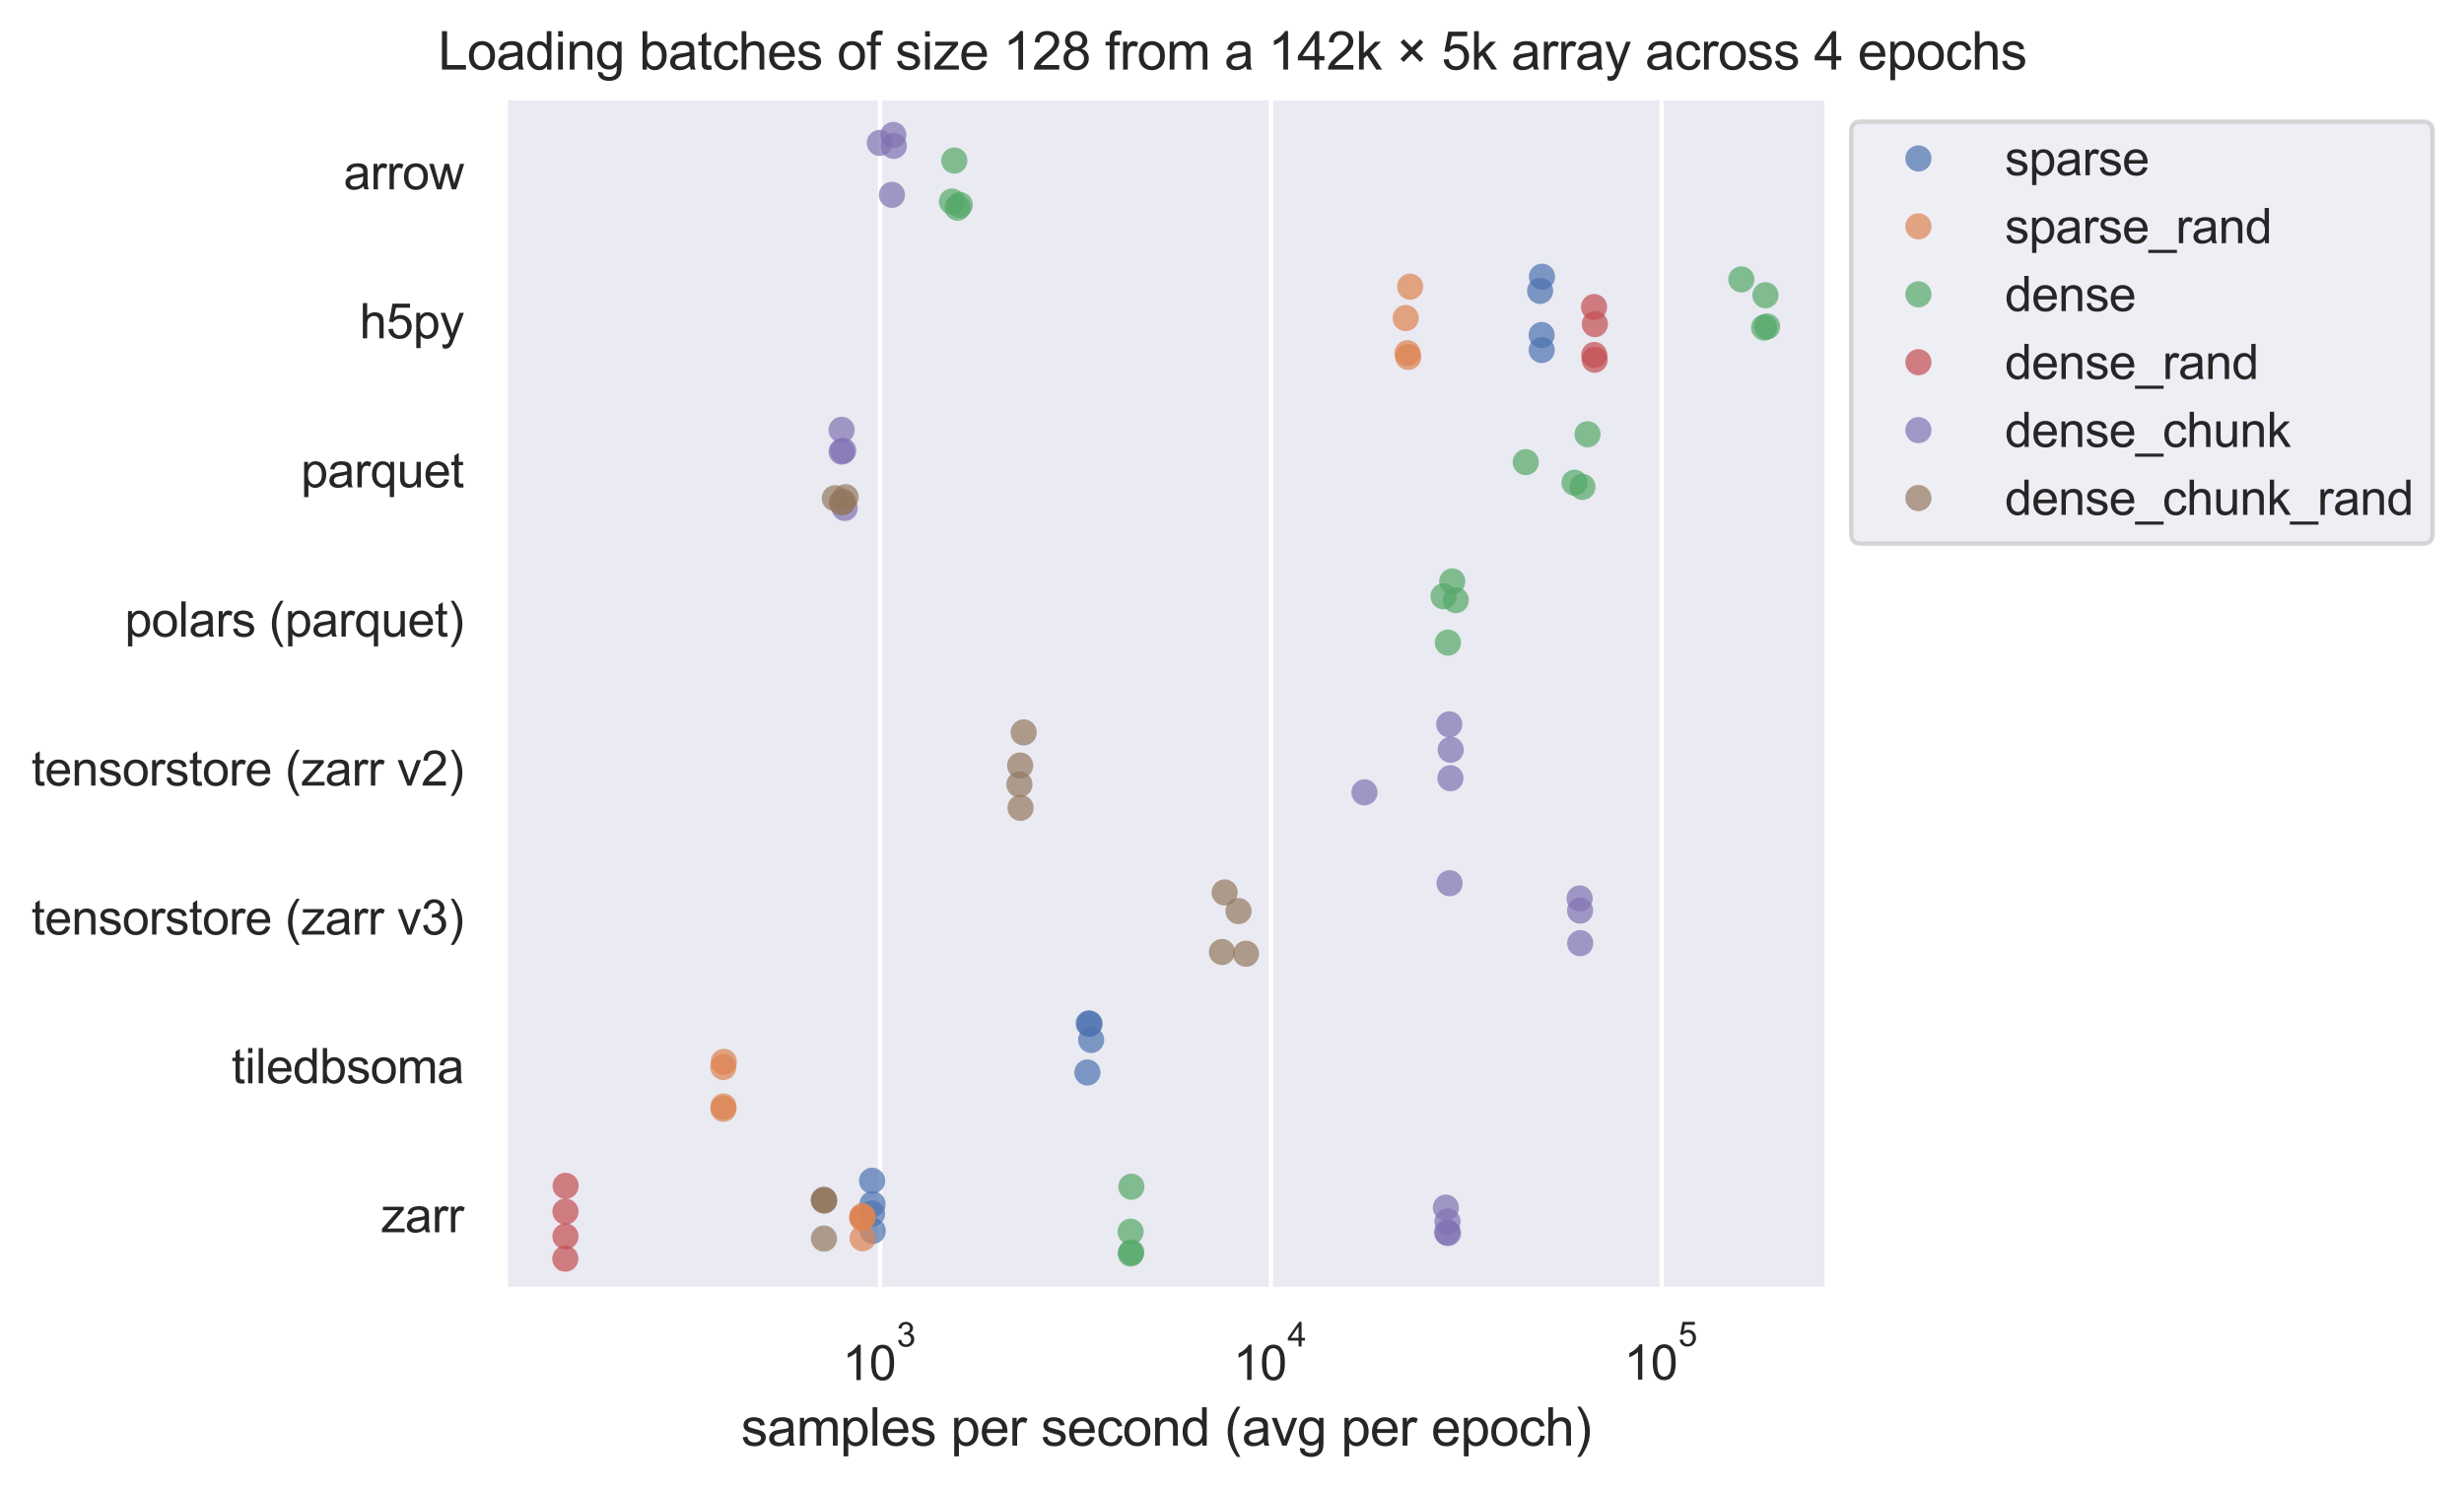 <?xml version="1.0" encoding="utf-8" standalone="no"?>
<!DOCTYPE svg PUBLIC "-//W3C//DTD SVG 1.1//EN"
  "http://www.w3.org/Graphics/SVG/1.1/DTD/svg11.dtd">
<svg xmlns:xlink="http://www.w3.org/1999/xlink" width="564.376pt" height="340.909pt" viewBox="0 0 564.376 340.909" xmlns="http://www.w3.org/2000/svg" version="1.1">
 <defs>
  <style type="text/css">*{stroke-linejoin: round; stroke-linecap: butt}</style>
 </defs>
 <g id="figure_1">
  <g id="patch_1">
   <path d="M 0 340.909
L 564.376 340.909
L 564.376 0
L 0 0
z
" style="fill: #ffffff"/>
  </g>
  <g id="axes_1">
   <g id="patch_2">
    <path d="M 115.719 295.418
L 418.509 295.418
L 418.509 22.376
L 115.719 22.376
z
" style="fill: #eaeaf2"/>
   </g>
   <g id="matplotlib.axis_1">
    <g id="xtick_1">
     <g id="line2d_1">
      <path d="M 201.586 295.418
L 201.586 22.376
" clip-path="url(#pa73a714d9b)" style="fill: none; stroke: #ffffff; stroke-linecap: round"/>
     </g>
     <g id="text_1">
      <!-- $\mathdefault{10^{3}}$ -->
      <g style="fill: #262626" transform="translate(192.951 316.261) scale(0.11 -0.11)">
       <defs>
        <path id="ArialMT-31" d="M 2384 0
L 1822 0
L 1822 3584
Q 1619 3391 1289 3197
Q 959 3003 697 2906
L 697 3450
Q 1169 3672 1522 3987
Q 1875 4303 2022 4600
L 2384 4600
L 2384 0
z
" transform="scale(0.016)"/>
        <path id="ArialMT-30" d="M 266 2259
Q 266 3072 433 3567
Q 600 4063 929 4331
Q 1259 4600 1759 4600
Q 2128 4600 2406 4451
Q 2684 4303 2865 4023
Q 3047 3744 3150 3342
Q 3253 2941 3253 2259
Q 3253 1453 3087 958
Q 2922 463 2592 192
Q 2263 -78 1759 -78
Q 1097 -78 719 397
Q 266 969 266 2259
z
M 844 2259
Q 844 1131 1108 757
Q 1372 384 1759 384
Q 2147 384 2411 759
Q 2675 1134 2675 2259
Q 2675 3391 2411 3762
Q 2147 4134 1753 4134
Q 1366 4134 1134 3806
Q 844 3388 844 2259
z
" transform="scale(0.016)"/>
        <path id="ArialMT-33" d="M 269 1209
L 831 1284
Q 928 806 1161 595
Q 1394 384 1728 384
Q 2125 384 2398 659
Q 2672 934 2672 1341
Q 2672 1728 2419 1979
Q 2166 2231 1775 2231
Q 1616 2231 1378 2169
L 1441 2663
Q 1497 2656 1531 2656
Q 1891 2656 2178 2843
Q 2466 3031 2466 3422
Q 2466 3731 2256 3934
Q 2047 4138 1716 4138
Q 1388 4138 1169 3931
Q 950 3725 888 3313
L 325 3413
Q 428 3978 793 4289
Q 1159 4600 1703 4600
Q 2078 4600 2393 4439
Q 2709 4278 2876 4000
Q 3044 3722 3044 3409
Q 3044 3113 2884 2869
Q 2725 2625 2413 2481
Q 2819 2388 3044 2092
Q 3269 1797 3269 1353
Q 3269 753 2831 336
Q 2394 -81 1725 -81
Q 1122 -81 723 278
Q 325 638 269 1209
z
" transform="scale(0.016)"/>
       </defs>
       <use xlink:href="#ArialMT-31" transform="translate(0 0.994)"/>
       <use xlink:href="#ArialMT-30" transform="translate(55.615 0.994)"/>
       <use xlink:href="#ArialMT-33" transform="translate(112.973 70.688) scale(0.7)"/>
      </g>
     </g>
    </g>
    <g id="xtick_2">
     <g id="line2d_2">
      <path d="M 291.096 295.418
L 291.096 22.376
" clip-path="url(#pa73a714d9b)" style="fill: none; stroke: #ffffff; stroke-linecap: round"/>
     </g>
     <g id="text_2">
      <!-- $\mathdefault{10^{4}}$ -->
      <g style="fill: #262626" transform="translate(282.461 316.151) scale(0.11 -0.11)">
       <defs>
        <path id="ArialMT-34" d="M 2069 0
L 2069 1097
L 81 1097
L 81 1613
L 2172 4581
L 2631 4581
L 2631 1613
L 3250 1613
L 3250 1097
L 2631 1097
L 2631 0
L 2069 0
z
M 2069 1613
L 2069 3678
L 634 1613
L 2069 1613
z
" transform="scale(0.016)"/>
       </defs>
       <use xlink:href="#ArialMT-31" transform="translate(0 0.202)"/>
       <use xlink:href="#ArialMT-30" transform="translate(55.615 0.202)"/>
       <use xlink:href="#ArialMT-34" transform="translate(112.973 69.895) scale(0.7)"/>
      </g>
     </g>
    </g>
    <g id="xtick_3">
     <g id="line2d_3">
      <path d="M 380.606 295.418
L 380.606 22.376
" clip-path="url(#pa73a714d9b)" style="fill: none; stroke: #ffffff; stroke-linecap: round"/>
     </g>
     <g id="text_3">
      <!-- $\mathdefault{10^{5}}$ -->
      <g style="fill: #262626" transform="translate(371.971 316.151) scale(0.11 -0.11)">
       <defs>
        <path id="ArialMT-35" d="M 266 1200
L 856 1250
Q 922 819 1161 601
Q 1400 384 1738 384
Q 2144 384 2425 690
Q 2706 997 2706 1503
Q 2706 1984 2436 2262
Q 2166 2541 1728 2541
Q 1456 2541 1237 2417
Q 1019 2294 894 2097
L 366 2166
L 809 4519
L 3088 4519
L 3088 3981
L 1259 3981
L 1013 2750
Q 1425 3038 1878 3038
Q 2478 3038 2890 2622
Q 3303 2206 3303 1553
Q 3303 931 2941 478
Q 2500 -78 1738 -78
Q 1113 -78 717 272
Q 322 622 266 1200
z
" transform="scale(0.016)"/>
       </defs>
       <use xlink:href="#ArialMT-31" transform="translate(0 0.88)"/>
       <use xlink:href="#ArialMT-30" transform="translate(55.615 0.88)"/>
       <use xlink:href="#ArialMT-35" transform="translate(112.973 70.573) scale(0.7)"/>
      </g>
     </g>
    </g>
    <g id="xtick_4"/>
    <g id="xtick_5"/>
    <g id="xtick_6"/>
    <g id="xtick_7"/>
    <g id="xtick_8"/>
    <g id="xtick_9"/>
    <g id="xtick_10"/>
    <g id="xtick_11"/>
    <g id="xtick_12"/>
    <g id="xtick_13"/>
    <g id="xtick_14"/>
    <g id="xtick_15"/>
    <g id="xtick_16"/>
    <g id="xtick_17"/>
    <g id="xtick_18"/>
    <g id="xtick_19"/>
    <g id="xtick_20"/>
    <g id="xtick_21"/>
    <g id="xtick_22"/>
    <g id="xtick_23"/>
    <g id="xtick_24"/>
    <g id="xtick_25"/>
    <g id="xtick_26"/>
    <g id="xtick_27"/>
    <g id="xtick_28"/>
    <g id="text_4">
     <!-- samples per second (avg per epoch) -->
     <g style="fill: #262626" transform="translate(169.736 331.183) scale(0.12 -0.12)">
      <defs>
       <path id="ArialMT-73" d="M 197 991
L 753 1078
Q 800 744 1014 566
Q 1228 388 1613 388
Q 2000 388 2187 545
Q 2375 703 2375 916
Q 2375 1106 2209 1216
Q 2094 1291 1634 1406
Q 1016 1563 777 1677
Q 538 1791 414 1992
Q 291 2194 291 2438
Q 291 2659 392 2848
Q 494 3038 669 3163
Q 800 3259 1026 3326
Q 1253 3394 1513 3394
Q 1903 3394 2198 3281
Q 2494 3169 2634 2976
Q 2775 2784 2828 2463
L 2278 2388
Q 2241 2644 2061 2787
Q 1881 2931 1553 2931
Q 1166 2931 1000 2803
Q 834 2675 834 2503
Q 834 2394 903 2306
Q 972 2216 1119 2156
Q 1203 2125 1616 2013
Q 2213 1853 2448 1751
Q 2684 1650 2818 1456
Q 2953 1263 2953 975
Q 2953 694 2789 445
Q 2625 197 2315 61
Q 2006 -75 1616 -75
Q 969 -75 630 194
Q 291 463 197 991
z
" transform="scale(0.016)"/>
       <path id="ArialMT-61" d="M 2588 409
Q 2275 144 1986 34
Q 1697 -75 1366 -75
Q 819 -75 525 192
Q 231 459 231 875
Q 231 1119 342 1320
Q 453 1522 633 1644
Q 813 1766 1038 1828
Q 1203 1872 1538 1913
Q 2219 1994 2541 2106
Q 2544 2222 2544 2253
Q 2544 2597 2384 2738
Q 2169 2928 1744 2928
Q 1347 2928 1158 2789
Q 969 2650 878 2297
L 328 2372
Q 403 2725 575 2942
Q 747 3159 1072 3276
Q 1397 3394 1825 3394
Q 2250 3394 2515 3294
Q 2781 3194 2906 3042
Q 3031 2891 3081 2659
Q 3109 2516 3109 2141
L 3109 1391
Q 3109 606 3145 398
Q 3181 191 3288 0
L 2700 0
Q 2613 175 2588 409
z
M 2541 1666
Q 2234 1541 1622 1453
Q 1275 1403 1131 1340
Q 988 1278 909 1158
Q 831 1038 831 891
Q 831 666 1001 516
Q 1172 366 1500 366
Q 1825 366 2078 508
Q 2331 650 2450 897
Q 2541 1088 2541 1459
L 2541 1666
z
" transform="scale(0.016)"/>
       <path id="ArialMT-6d" d="M 422 0
L 422 3319
L 925 3319
L 925 2853
Q 1081 3097 1340 3245
Q 1600 3394 1931 3394
Q 2300 3394 2536 3241
Q 2772 3088 2869 2813
Q 3263 3394 3894 3394
Q 4388 3394 4653 3120
Q 4919 2847 4919 2278
L 4919 0
L 4359 0
L 4359 2091
Q 4359 2428 4304 2576
Q 4250 2725 4106 2815
Q 3963 2906 3769 2906
Q 3419 2906 3187 2673
Q 2956 2441 2956 1928
L 2956 0
L 2394 0
L 2394 2156
Q 2394 2531 2256 2718
Q 2119 2906 1806 2906
Q 1569 2906 1367 2781
Q 1166 2656 1075 2415
Q 984 2175 984 1722
L 984 0
L 422 0
z
" transform="scale(0.016)"/>
       <path id="ArialMT-70" d="M 422 -1272
L 422 3319
L 934 3319
L 934 2888
Q 1116 3141 1344 3267
Q 1572 3394 1897 3394
Q 2322 3394 2647 3175
Q 2972 2956 3137 2557
Q 3303 2159 3303 1684
Q 3303 1175 3120 767
Q 2938 359 2589 142
Q 2241 -75 1856 -75
Q 1575 -75 1351 44
Q 1128 163 984 344
L 984 -1272
L 422 -1272
z
M 931 1641
Q 931 1000 1190 694
Q 1450 388 1819 388
Q 2194 388 2461 705
Q 2728 1022 2728 1688
Q 2728 2322 2467 2637
Q 2206 2953 1844 2953
Q 1484 2953 1207 2617
Q 931 2281 931 1641
z
" transform="scale(0.016)"/>
       <path id="ArialMT-6c" d="M 409 0
L 409 4581
L 972 4581
L 972 0
L 409 0
z
" transform="scale(0.016)"/>
       <path id="ArialMT-65" d="M 2694 1069
L 3275 997
Q 3138 488 2766 206
Q 2394 -75 1816 -75
Q 1088 -75 661 373
Q 234 822 234 1631
Q 234 2469 665 2931
Q 1097 3394 1784 3394
Q 2450 3394 2872 2941
Q 3294 2488 3294 1666
Q 3294 1616 3291 1516
L 816 1516
Q 847 969 1125 678
Q 1403 388 1819 388
Q 2128 388 2347 550
Q 2566 713 2694 1069
z
M 847 1978
L 2700 1978
Q 2663 2397 2488 2606
Q 2219 2931 1791 2931
Q 1403 2931 1139 2672
Q 875 2413 847 1978
z
" transform="scale(0.016)"/>
       <path id="ArialMT-20" transform="scale(0.016)"/>
       <path id="ArialMT-72" d="M 416 0
L 416 3319
L 922 3319
L 922 2816
Q 1116 3169 1280 3281
Q 1444 3394 1641 3394
Q 1925 3394 2219 3213
L 2025 2691
Q 1819 2813 1613 2813
Q 1428 2813 1281 2702
Q 1134 2591 1072 2394
Q 978 2094 978 1738
L 978 0
L 416 0
z
" transform="scale(0.016)"/>
       <path id="ArialMT-63" d="M 2588 1216
L 3141 1144
Q 3050 572 2676 248
Q 2303 -75 1759 -75
Q 1078 -75 664 370
Q 250 816 250 1647
Q 250 2184 428 2587
Q 606 2991 970 3192
Q 1334 3394 1763 3394
Q 2303 3394 2647 3120
Q 2991 2847 3088 2344
L 2541 2259
Q 2463 2594 2264 2762
Q 2066 2931 1784 2931
Q 1359 2931 1093 2626
Q 828 2322 828 1663
Q 828 994 1084 691
Q 1341 388 1753 388
Q 2084 388 2306 591
Q 2528 794 2588 1216
z
" transform="scale(0.016)"/>
       <path id="ArialMT-6f" d="M 213 1659
Q 213 2581 725 3025
Q 1153 3394 1769 3394
Q 2453 3394 2887 2945
Q 3322 2497 3322 1706
Q 3322 1066 3130 698
Q 2938 331 2570 128
Q 2203 -75 1769 -75
Q 1072 -75 642 372
Q 213 819 213 1659
z
M 791 1659
Q 791 1022 1069 705
Q 1347 388 1769 388
Q 2188 388 2466 706
Q 2744 1025 2744 1678
Q 2744 2294 2464 2611
Q 2184 2928 1769 2928
Q 1347 2928 1069 2612
Q 791 2297 791 1659
z
" transform="scale(0.016)"/>
       <path id="ArialMT-6e" d="M 422 0
L 422 3319
L 928 3319
L 928 2847
Q 1294 3394 1984 3394
Q 2284 3394 2536 3286
Q 2788 3178 2913 3003
Q 3038 2828 3088 2588
Q 3119 2431 3119 2041
L 3119 0
L 2556 0
L 2556 2019
Q 2556 2363 2490 2533
Q 2425 2703 2258 2804
Q 2091 2906 1866 2906
Q 1506 2906 1245 2678
Q 984 2450 984 1813
L 984 0
L 422 0
z
" transform="scale(0.016)"/>
       <path id="ArialMT-64" d="M 2575 0
L 2575 419
Q 2259 -75 1647 -75
Q 1250 -75 917 144
Q 584 363 401 755
Q 219 1147 219 1656
Q 219 2153 384 2558
Q 550 2963 881 3178
Q 1213 3394 1622 3394
Q 1922 3394 2156 3267
Q 2391 3141 2538 2938
L 2538 4581
L 3097 4581
L 3097 0
L 2575 0
z
M 797 1656
Q 797 1019 1065 703
Q 1334 388 1700 388
Q 2069 388 2326 689
Q 2584 991 2584 1609
Q 2584 2291 2321 2609
Q 2059 2928 1675 2928
Q 1300 2928 1048 2622
Q 797 2316 797 1656
z
" transform="scale(0.016)"/>
       <path id="ArialMT-28" d="M 1497 -1347
Q 1031 -759 709 28
Q 388 816 388 1659
Q 388 2403 628 3084
Q 909 3875 1497 4659
L 1900 4659
Q 1522 4009 1400 3731
Q 1209 3300 1100 2831
Q 966 2247 966 1656
Q 966 153 1900 -1347
L 1497 -1347
z
" transform="scale(0.016)"/>
       <path id="ArialMT-76" d="M 1344 0
L 81 3319
L 675 3319
L 1388 1331
Q 1503 1009 1600 663
Q 1675 925 1809 1294
L 2547 3319
L 3125 3319
L 1869 0
L 1344 0
z
" transform="scale(0.016)"/>
       <path id="ArialMT-67" d="M 319 -275
L 866 -356
Q 900 -609 1056 -725
Q 1266 -881 1628 -881
Q 2019 -881 2231 -725
Q 2444 -569 2519 -288
Q 2563 -116 2559 434
Q 2191 0 1641 0
Q 956 0 581 494
Q 206 988 206 1678
Q 206 2153 378 2554
Q 550 2956 876 3175
Q 1203 3394 1644 3394
Q 2231 3394 2613 2919
L 2613 3319
L 3131 3319
L 3131 450
Q 3131 -325 2973 -648
Q 2816 -972 2473 -1159
Q 2131 -1347 1631 -1347
Q 1038 -1347 672 -1080
Q 306 -813 319 -275
z
M 784 1719
Q 784 1066 1043 766
Q 1303 466 1694 466
Q 2081 466 2343 764
Q 2606 1063 2606 1700
Q 2606 2309 2336 2618
Q 2066 2928 1684 2928
Q 1309 2928 1046 2623
Q 784 2319 784 1719
z
" transform="scale(0.016)"/>
       <path id="ArialMT-68" d="M 422 0
L 422 4581
L 984 4581
L 984 2938
Q 1378 3394 1978 3394
Q 2347 3394 2619 3248
Q 2891 3103 3008 2847
Q 3125 2591 3125 2103
L 3125 0
L 2563 0
L 2563 2103
Q 2563 2525 2380 2717
Q 2197 2909 1863 2909
Q 1613 2909 1392 2779
Q 1172 2650 1078 2428
Q 984 2206 984 1816
L 984 0
L 422 0
z
" transform="scale(0.016)"/>
       <path id="ArialMT-29" d="M 791 -1347
L 388 -1347
Q 1322 153 1322 1656
Q 1322 2244 1188 2822
Q 1081 3291 891 3722
Q 769 4003 388 4659
L 791 4659
Q 1378 3875 1659 3084
Q 1900 2403 1900 1659
Q 1900 816 1576 28
Q 1253 -759 791 -1347
z
" transform="scale(0.016)"/>
      </defs>
      <use xlink:href="#ArialMT-73"/>
      <use xlink:href="#ArialMT-61" x="50"/>
      <use xlink:href="#ArialMT-6d" x="105.615"/>
      <use xlink:href="#ArialMT-70" x="188.916"/>
      <use xlink:href="#ArialMT-6c" x="244.531"/>
      <use xlink:href="#ArialMT-65" x="266.748"/>
      <use xlink:href="#ArialMT-73" x="322.363"/>
      <use xlink:href="#ArialMT-20" x="372.363"/>
      <use xlink:href="#ArialMT-70" x="400.146"/>
      <use xlink:href="#ArialMT-65" x="455.762"/>
      <use xlink:href="#ArialMT-72" x="511.377"/>
      <use xlink:href="#ArialMT-20" x="544.678"/>
      <use xlink:href="#ArialMT-73" x="572.461"/>
      <use xlink:href="#ArialMT-65" x="622.461"/>
      <use xlink:href="#ArialMT-63" x="678.076"/>
      <use xlink:href="#ArialMT-6f" x="728.076"/>
      <use xlink:href="#ArialMT-6e" x="783.691"/>
      <use xlink:href="#ArialMT-64" x="839.307"/>
      <use xlink:href="#ArialMT-20" x="894.922"/>
      <use xlink:href="#ArialMT-28" x="922.705"/>
      <use xlink:href="#ArialMT-61" x="956.006"/>
      <use xlink:href="#ArialMT-76" x="1011.621"/>
      <use xlink:href="#ArialMT-67" x="1061.621"/>
      <use xlink:href="#ArialMT-20" x="1117.236"/>
      <use xlink:href="#ArialMT-70" x="1145.02"/>
      <use xlink:href="#ArialMT-65" x="1200.635"/>
      <use xlink:href="#ArialMT-72" x="1256.25"/>
      <use xlink:href="#ArialMT-20" x="1289.551"/>
      <use xlink:href="#ArialMT-65" x="1317.334"/>
      <use xlink:href="#ArialMT-70" x="1372.949"/>
      <use xlink:href="#ArialMT-6f" x="1428.564"/>
      <use xlink:href="#ArialMT-63" x="1484.18"/>
      <use xlink:href="#ArialMT-68" x="1534.18"/>
      <use xlink:href="#ArialMT-29" x="1589.795"/>
     </g>
    </g>
   </g>
   <g id="matplotlib.axis_2">
    <g id="ytick_1">
     <g id="text_5">
      <!-- arrow -->
      <g style="fill: #262626" transform="translate(78.715 43.378) scale(0.11 -0.11)">
       <defs>
        <path id="ArialMT-77" d="M 1034 0
L 19 3319
L 600 3319
L 1128 1403
L 1325 691
Q 1338 744 1497 1375
L 2025 3319
L 2603 3319
L 3100 1394
L 3266 759
L 3456 1400
L 4025 3319
L 4572 3319
L 3534 0
L 2950 0
L 2422 1988
L 2294 2553
L 1622 0
L 1034 0
z
" transform="scale(0.016)"/>
       </defs>
       <use xlink:href="#ArialMT-61"/>
       <use xlink:href="#ArialMT-72" x="55.615"/>
       <use xlink:href="#ArialMT-72" x="88.916"/>
       <use xlink:href="#ArialMT-6f" x="122.217"/>
       <use xlink:href="#ArialMT-77" x="177.832"/>
      </g>
     </g>
    </g>
    <g id="ytick_2">
     <g id="text_6">
      <!-- h5py -->
      <g style="fill: #262626" transform="translate(82.368 77.508) scale(0.11 -0.11)">
       <defs>
        <path id="ArialMT-79" d="M 397 -1278
L 334 -750
Q 519 -800 656 -800
Q 844 -800 956 -737
Q 1069 -675 1141 -563
Q 1194 -478 1313 -144
Q 1328 -97 1363 -6
L 103 3319
L 709 3319
L 1400 1397
Q 1534 1031 1641 628
Q 1738 1016 1872 1384
L 2581 3319
L 3144 3319
L 1881 -56
Q 1678 -603 1566 -809
Q 1416 -1088 1222 -1217
Q 1028 -1347 759 -1347
Q 597 -1347 397 -1278
z
" transform="scale(0.016)"/>
       </defs>
       <use xlink:href="#ArialMT-68"/>
       <use xlink:href="#ArialMT-35" x="55.615"/>
       <use xlink:href="#ArialMT-70" x="111.23"/>
       <use xlink:href="#ArialMT-79" x="166.846"/>
      </g>
     </g>
    </g>
    <g id="ytick_3">
     <g id="text_7">
      <!-- parquet -->
      <g style="fill: #262626" transform="translate(68.915 111.638) scale(0.11 -0.11)">
       <defs>
        <path id="ArialMT-71" d="M 2538 -1272
L 2538 353
Q 2406 169 2170 47
Q 1934 -75 1669 -75
Q 1078 -75 651 397
Q 225 869 225 1691
Q 225 2191 398 2587
Q 572 2984 901 3189
Q 1231 3394 1625 3394
Q 2241 3394 2594 2875
L 2594 3319
L 3100 3319
L 3100 -1272
L 2538 -1272
z
M 803 1669
Q 803 1028 1072 708
Q 1341 388 1716 388
Q 2075 388 2334 692
Q 2594 997 2594 1619
Q 2594 2281 2320 2615
Q 2047 2950 1678 2950
Q 1313 2950 1058 2639
Q 803 2328 803 1669
z
" transform="scale(0.016)"/>
        <path id="ArialMT-75" d="M 2597 0
L 2597 488
Q 2209 -75 1544 -75
Q 1250 -75 995 37
Q 741 150 617 320
Q 494 491 444 738
Q 409 903 409 1263
L 409 3319
L 972 3319
L 972 1478
Q 972 1038 1006 884
Q 1059 663 1231 536
Q 1403 409 1656 409
Q 1909 409 2131 539
Q 2353 669 2445 892
Q 2538 1116 2538 1541
L 2538 3319
L 3100 3319
L 3100 0
L 2597 0
z
" transform="scale(0.016)"/>
        <path id="ArialMT-74" d="M 1650 503
L 1731 6
Q 1494 -44 1306 -44
Q 1000 -44 831 53
Q 663 150 594 308
Q 525 466 525 972
L 525 2881
L 113 2881
L 113 3319
L 525 3319
L 525 4141
L 1084 4478
L 1084 3319
L 1650 3319
L 1650 2881
L 1084 2881
L 1084 941
Q 1084 700 1114 631
Q 1144 563 1211 522
Q 1278 481 1403 481
Q 1497 481 1650 503
z
" transform="scale(0.016)"/>
       </defs>
       <use xlink:href="#ArialMT-70"/>
       <use xlink:href="#ArialMT-61" x="55.615"/>
       <use xlink:href="#ArialMT-72" x="111.23"/>
       <use xlink:href="#ArialMT-71" x="144.531"/>
       <use xlink:href="#ArialMT-75" x="200.146"/>
       <use xlink:href="#ArialMT-65" x="255.762"/>
       <use xlink:href="#ArialMT-74" x="311.377"/>
      </g>
     </g>
    </g>
    <g id="ytick_4">
     <g id="text_8">
      <!-- polars (parquet) -->
      <g style="fill: #262626" transform="translate(28.576 145.836) scale(0.11 -0.11)">
       <use xlink:href="#ArialMT-70"/>
       <use xlink:href="#ArialMT-6f" x="55.615"/>
       <use xlink:href="#ArialMT-6c" x="111.23"/>
       <use xlink:href="#ArialMT-61" x="133.447"/>
       <use xlink:href="#ArialMT-72" x="189.062"/>
       <use xlink:href="#ArialMT-73" x="222.363"/>
       <use xlink:href="#ArialMT-20" x="272.363"/>
       <use xlink:href="#ArialMT-28" x="300.146"/>
       <use xlink:href="#ArialMT-70" x="333.447"/>
       <use xlink:href="#ArialMT-61" x="389.062"/>
       <use xlink:href="#ArialMT-72" x="444.678"/>
       <use xlink:href="#ArialMT-71" x="477.979"/>
       <use xlink:href="#ArialMT-75" x="533.594"/>
       <use xlink:href="#ArialMT-65" x="589.209"/>
       <use xlink:href="#ArialMT-74" x="644.824"/>
       <use xlink:href="#ArialMT-29" x="672.607"/>
      </g>
     </g>
    </g>
    <g id="ytick_5">
     <g id="text_9">
      <!-- tensorstore (zarr v2) -->
      <g style="fill: #262626" transform="translate(7.2 179.966) scale(0.11 -0.11)">
       <defs>
        <path id="ArialMT-7a" d="M 125 0
L 125 456
L 2238 2881
Q 1878 2863 1603 2863
L 250 2863
L 250 3319
L 2963 3319
L 2963 2947
L 1166 841
L 819 456
Q 1197 484 1528 484
L 3063 484
L 3063 0
L 125 0
z
" transform="scale(0.016)"/>
        <path id="ArialMT-32" d="M 3222 541
L 3222 0
L 194 0
Q 188 203 259 391
Q 375 700 629 1000
Q 884 1300 1366 1694
Q 2113 2306 2375 2664
Q 2638 3022 2638 3341
Q 2638 3675 2398 3904
Q 2159 4134 1775 4134
Q 1369 4134 1125 3890
Q 881 3647 878 3216
L 300 3275
Q 359 3922 746 4261
Q 1134 4600 1788 4600
Q 2447 4600 2831 4234
Q 3216 3869 3216 3328
Q 3216 3053 3103 2787
Q 2991 2522 2730 2228
Q 2469 1934 1863 1422
Q 1356 997 1212 845
Q 1069 694 975 541
L 3222 541
z
" transform="scale(0.016)"/>
       </defs>
       <use xlink:href="#ArialMT-74"/>
       <use xlink:href="#ArialMT-65" x="27.783"/>
       <use xlink:href="#ArialMT-6e" x="83.398"/>
       <use xlink:href="#ArialMT-73" x="139.014"/>
       <use xlink:href="#ArialMT-6f" x="189.014"/>
       <use xlink:href="#ArialMT-72" x="244.629"/>
       <use xlink:href="#ArialMT-73" x="277.93"/>
       <use xlink:href="#ArialMT-74" x="327.93"/>
       <use xlink:href="#ArialMT-6f" x="355.713"/>
       <use xlink:href="#ArialMT-72" x="411.328"/>
       <use xlink:href="#ArialMT-65" x="444.629"/>
       <use xlink:href="#ArialMT-20" x="500.244"/>
       <use xlink:href="#ArialMT-28" x="528.027"/>
       <use xlink:href="#ArialMT-7a" x="561.328"/>
       <use xlink:href="#ArialMT-61" x="611.328"/>
       <use xlink:href="#ArialMT-72" x="666.943"/>
       <use xlink:href="#ArialMT-72" x="700.244"/>
       <use xlink:href="#ArialMT-20" x="733.545"/>
       <use xlink:href="#ArialMT-76" x="761.328"/>
       <use xlink:href="#ArialMT-32" x="811.328"/>
       <use xlink:href="#ArialMT-29" x="866.943"/>
      </g>
     </g>
    </g>
    <g id="ytick_6">
     <g id="text_10">
      <!-- tensorstore (zarr v3) -->
      <g style="fill: #262626" transform="translate(7.2 214.096) scale(0.11 -0.11)">
       <use xlink:href="#ArialMT-74"/>
       <use xlink:href="#ArialMT-65" x="27.783"/>
       <use xlink:href="#ArialMT-6e" x="83.398"/>
       <use xlink:href="#ArialMT-73" x="139.014"/>
       <use xlink:href="#ArialMT-6f" x="189.014"/>
       <use xlink:href="#ArialMT-72" x="244.629"/>
       <use xlink:href="#ArialMT-73" x="277.93"/>
       <use xlink:href="#ArialMT-74" x="327.93"/>
       <use xlink:href="#ArialMT-6f" x="355.713"/>
       <use xlink:href="#ArialMT-72" x="411.328"/>
       <use xlink:href="#ArialMT-65" x="444.629"/>
       <use xlink:href="#ArialMT-20" x="500.244"/>
       <use xlink:href="#ArialMT-28" x="528.027"/>
       <use xlink:href="#ArialMT-7a" x="561.328"/>
       <use xlink:href="#ArialMT-61" x="611.328"/>
       <use xlink:href="#ArialMT-72" x="666.943"/>
       <use xlink:href="#ArialMT-72" x="700.244"/>
       <use xlink:href="#ArialMT-20" x="733.545"/>
       <use xlink:href="#ArialMT-76" x="761.328"/>
       <use xlink:href="#ArialMT-33" x="811.328"/>
       <use xlink:href="#ArialMT-29" x="866.943"/>
      </g>
     </g>
    </g>
    <g id="ytick_7">
     <g id="text_11">
      <!-- tiledbsoma -->
      <g style="fill: #262626" transform="translate(53.027 248.159) scale(0.11 -0.11)">
       <defs>
        <path id="ArialMT-69" d="M 425 3934
L 425 4581
L 988 4581
L 988 3934
L 425 3934
z
M 425 0
L 425 3319
L 988 3319
L 988 0
L 425 0
z
" transform="scale(0.016)"/>
        <path id="ArialMT-62" d="M 941 0
L 419 0
L 419 4581
L 981 4581
L 981 2947
Q 1338 3394 1891 3394
Q 2197 3394 2470 3270
Q 2744 3147 2920 2923
Q 3097 2700 3197 2384
Q 3297 2069 3297 1709
Q 3297 856 2875 390
Q 2453 -75 1863 -75
Q 1275 -75 941 416
L 941 0
z
M 934 1684
Q 934 1088 1097 822
Q 1363 388 1816 388
Q 2184 388 2453 708
Q 2722 1028 2722 1663
Q 2722 2313 2464 2622
Q 2206 2931 1841 2931
Q 1472 2931 1203 2611
Q 934 2291 934 1684
z
" transform="scale(0.016)"/>
       </defs>
       <use xlink:href="#ArialMT-74"/>
       <use xlink:href="#ArialMT-69" x="27.783"/>
       <use xlink:href="#ArialMT-6c" x="50"/>
       <use xlink:href="#ArialMT-65" x="72.217"/>
       <use xlink:href="#ArialMT-64" x="127.832"/>
       <use xlink:href="#ArialMT-62" x="183.447"/>
       <use xlink:href="#ArialMT-73" x="239.062"/>
       <use xlink:href="#ArialMT-6f" x="289.062"/>
       <use xlink:href="#ArialMT-6d" x="344.678"/>
       <use xlink:href="#ArialMT-61" x="427.979"/>
      </g>
     </g>
    </g>
    <g id="ytick_8">
     <g id="text_12">
      <!-- zarr -->
      <g style="fill: #262626" transform="translate(87.277 282.289) scale(0.11 -0.11)">
       <use xlink:href="#ArialMT-7a"/>
       <use xlink:href="#ArialMT-61" x="50"/>
       <use xlink:href="#ArialMT-72" x="105.615"/>
       <use xlink:href="#ArialMT-72" x="138.916"/>
      </g>
     </g>
    </g>
   </g>
   <g id="patch_3">
    <path d="M 115.719 295.418
L 115.719 22.376
" style="fill: none; stroke: #ffffff; stroke-width: 1.25; stroke-linejoin: miter; stroke-linecap: square"/>
   </g>
   <g id="patch_4">
    <path d="M 418.509 295.418
L 418.509 22.376
" style="fill: none; stroke: #ffffff; stroke-width: 1.25; stroke-linejoin: miter; stroke-linecap: square"/>
   </g>
   <g id="patch_5">
    <path d="M 115.719 295.418
L 418.509 295.418
" style="fill: none; stroke: #ffffff; stroke-width: 1.25; stroke-linejoin: miter; stroke-linecap: square"/>
   </g>
   <g id="patch_6">
    <path d="M 115.719 22.376
L 418.509 22.376
" style="fill: none; stroke: #ffffff; stroke-width: 1.25; stroke-linejoin: miter; stroke-linecap: square"/>
   </g>
   <g id="PathCollection_1">
    <defs>
     <path id="C0_0_0ba23bfbfc" d="M 0 3
C 0.796 3 1.559 2.684 2.121 2.121
C 2.684 1.559 3 0.796 3 -0
C 3 -0.796 2.684 -1.559 2.121 -2.121
C 1.559 -2.684 0.796 -3 0 -3
C -0.796 -3 -1.559 -2.684 -2.121 -2.121
C -2.684 -1.559 -3 -0.796 -3 0
C -3 0.796 -2.684 1.559 -2.121 2.121
C -1.559 2.684 -0.796 3 0 3
z
"/>
    </defs>
    <g clip-path="url(#pa73a714d9b)">
     <use xlink:href="#C0_0_0ba23bfbfc" x="218.042" y="46.16" style="fill: #55a868; fill-opacity: 0.7"/>
    </g>
    <g clip-path="url(#pa73a714d9b)">
     <use xlink:href="#C0_0_0ba23bfbfc" x="218.582" y="36.777" style="fill: #55a868; fill-opacity: 0.7"/>
    </g>
    <g clip-path="url(#pa73a714d9b)">
     <use xlink:href="#C0_0_0ba23bfbfc" x="219.328" y="47.581" style="fill: #55a868; fill-opacity: 0.7"/>
    </g>
    <g clip-path="url(#pa73a714d9b)">
     <use xlink:href="#C0_0_0ba23bfbfc" x="219.829" y="46.945" style="fill: #55a868; fill-opacity: 0.7"/>
    </g>
    <g clip-path="url(#pa73a714d9b)">
     <use xlink:href="#C0_0_0ba23bfbfc" x="201.522" y="32.737" style="fill: #8172b3; fill-opacity: 0.7"/>
    </g>
    <g clip-path="url(#pa73a714d9b)">
     <use xlink:href="#C0_0_0ba23bfbfc" x="204.288" y="44.638" style="fill: #8172b3; fill-opacity: 0.7"/>
    </g>
    <g clip-path="url(#pa73a714d9b)">
     <use xlink:href="#C0_0_0ba23bfbfc" x="204.728" y="33.419" style="fill: #8172b3; fill-opacity: 0.7"/>
    </g>
    <g clip-path="url(#pa73a714d9b)">
     <use xlink:href="#C0_0_0ba23bfbfc" x="204.62" y="30.914" style="fill: #8172b3; fill-opacity: 0.7"/>
    </g>
   </g>
   <g id="PathCollection_2">
    <defs>
     <path id="C1_0_5fba3872cb" d="M 0 3
C 0.796 3 1.559 2.684 2.121 2.121
C 2.684 1.559 3 0.796 3 -0
C 3 -0.796 2.684 -1.559 2.121 -2.121
C 1.559 -2.684 0.796 -3 0 -3
C -0.796 -3 -1.559 -2.684 -2.121 -2.121
C -2.684 -1.559 -3 -0.796 -3 0
C -3 0.796 -2.684 1.559 -2.121 2.121
C -1.559 2.684 -0.796 3 0 3
z
"/>
    </defs>
    <g clip-path="url(#pa73a714d9b)">
     <use xlink:href="#C1_0_5fba3872cb" x="352.759" y="66.642" style="fill: #4c72b0; fill-opacity: 0.7"/>
    </g>
    <g clip-path="url(#pa73a714d9b)">
     <use xlink:href="#C1_0_5fba3872cb" x="353.11" y="76.747" style="fill: #4c72b0; fill-opacity: 0.7"/>
    </g>
    <g clip-path="url(#pa73a714d9b)">
     <use xlink:href="#C1_0_5fba3872cb" x="353.129" y="80.185" style="fill: #4c72b0; fill-opacity: 0.7"/>
    </g>
    <g clip-path="url(#pa73a714d9b)">
     <use xlink:href="#C1_0_5fba3872cb" x="353.188" y="63.396" style="fill: #4c72b0; fill-opacity: 0.7"/>
    </g>
    <g clip-path="url(#pa73a714d9b)">
     <use xlink:href="#C1_0_5fba3872cb" x="322.557" y="81.768" style="fill: #dd8452; fill-opacity: 0.7"/>
    </g>
    <g clip-path="url(#pa73a714d9b)">
     <use xlink:href="#C1_0_5fba3872cb" x="321.972" y="72.867" style="fill: #dd8452; fill-opacity: 0.7"/>
    </g>
    <g clip-path="url(#pa73a714d9b)">
     <use xlink:href="#C1_0_5fba3872cb" x="322.379" y="80.92" style="fill: #dd8452; fill-opacity: 0.7"/>
    </g>
    <g clip-path="url(#pa73a714d9b)">
     <use xlink:href="#C1_0_5fba3872cb" x="322.984" y="65.672" style="fill: #dd8452; fill-opacity: 0.7"/>
    </g>
    <g clip-path="url(#pa73a714d9b)">
     <use xlink:href="#C1_0_5fba3872cb" x="404.062" y="75.038" style="fill: #55a868; fill-opacity: 0.7"/>
    </g>
    <g clip-path="url(#pa73a714d9b)">
     <use xlink:href="#C1_0_5fba3872cb" x="398.852" y="64.004" style="fill: #55a868; fill-opacity: 0.7"/>
    </g>
    <g clip-path="url(#pa73a714d9b)">
     <use xlink:href="#C1_0_5fba3872cb" x="404.375" y="67.634" style="fill: #55a868; fill-opacity: 0.7"/>
    </g>
    <g clip-path="url(#pa73a714d9b)">
     <use xlink:href="#C1_0_5fba3872cb" x="404.746" y="74.797" style="fill: #55a868; fill-opacity: 0.7"/>
    </g>
    <g clip-path="url(#pa73a714d9b)">
     <use xlink:href="#C1_0_5fba3872cb" x="365.26" y="82.404" style="fill: #c44e52; fill-opacity: 0.7"/>
    </g>
    <g clip-path="url(#pa73a714d9b)">
     <use xlink:href="#C1_0_5fba3872cb" x="365.3" y="74.249" style="fill: #c44e52; fill-opacity: 0.7"/>
    </g>
    <g clip-path="url(#pa73a714d9b)">
     <use xlink:href="#C1_0_5fba3872cb" x="365.116" y="70.337" style="fill: #c44e52; fill-opacity: 0.7"/>
    </g>
    <g clip-path="url(#pa73a714d9b)">
     <use xlink:href="#C1_0_5fba3872cb" x="365.161" y="81.324" style="fill: #c44e52; fill-opacity: 0.7"/>
    </g>
   </g>
   <g id="PathCollection_3">
    <defs>
     <path id="C2_0_b8654208f2" d="M 0 3
C 0.796 3 1.559 2.684 2.121 2.121
C 2.684 1.559 3 0.796 3 -0
C 3 -0.796 2.684 -1.559 2.121 -2.121
C 1.559 -2.684 0.796 -3 0 -3
C -0.796 -3 -1.559 -2.684 -2.121 -2.121
C -2.684 -1.559 -3 -0.796 -3 0
C -3 0.796 -2.684 1.559 -2.121 2.121
C -1.559 2.684 -0.796 3 0 3
z
"/>
    </defs>
    <g clip-path="url(#pa73a714d9b)">
     <use xlink:href="#C2_0_b8654208f2" x="349.474" y="105.876" style="fill: #55a868; fill-opacity: 0.7"/>
    </g>
    <g clip-path="url(#pa73a714d9b)">
     <use xlink:href="#C2_0_b8654208f2" x="362.463" y="111.535" style="fill: #55a868; fill-opacity: 0.7"/>
    </g>
    <g clip-path="url(#pa73a714d9b)">
     <use xlink:href="#C2_0_b8654208f2" x="360.637" y="110.583" style="fill: #55a868; fill-opacity: 0.7"/>
    </g>
    <g clip-path="url(#pa73a714d9b)">
     <use xlink:href="#C2_0_b8654208f2" x="363.621" y="99.487" style="fill: #55a868; fill-opacity: 0.7"/>
    </g>
    <g clip-path="url(#pa73a714d9b)">
     <use xlink:href="#C2_0_b8654208f2" x="193.129" y="103.263" style="fill: #8172b3; fill-opacity: 0.7"/>
    </g>
    <g clip-path="url(#pa73a714d9b)">
     <use xlink:href="#C2_0_b8654208f2" x="192.773" y="98.475" style="fill: #8172b3; fill-opacity: 0.7"/>
    </g>
    <g clip-path="url(#pa73a714d9b)">
     <use xlink:href="#C2_0_b8654208f2" x="192.77" y="103.466" style="fill: #8172b3; fill-opacity: 0.7"/>
    </g>
    <g clip-path="url(#pa73a714d9b)">
     <use xlink:href="#C2_0_b8654208f2" x="193.468" y="116.375" style="fill: #8172b3; fill-opacity: 0.7"/>
    </g>
    <g clip-path="url(#pa73a714d9b)">
     <use xlink:href="#C2_0_b8654208f2" x="193.69" y="113.895" style="fill: #937860; fill-opacity: 0.7"/>
    </g>
    <g clip-path="url(#pa73a714d9b)">
     <use xlink:href="#C2_0_b8654208f2" x="193.063" y="114.944" style="fill: #937860; fill-opacity: 0.7"/>
    </g>
    <g clip-path="url(#pa73a714d9b)">
     <use xlink:href="#C2_0_b8654208f2" x="192.815" y="115.14" style="fill: #937860; fill-opacity: 0.7"/>
    </g>
    <g clip-path="url(#pa73a714d9b)">
     <use xlink:href="#C2_0_b8654208f2" x="191.222" y="114.145" style="fill: #937860; fill-opacity: 0.7"/>
    </g>
   </g>
   <g id="PathCollection_4">
    <defs>
     <path id="C3_0_c5034df3cc" d="M 0 3
C 0.796 3 1.559 2.684 2.121 2.121
C 2.684 1.559 3 0.796 3 -0
C 3 -0.796 2.684 -1.559 2.121 -2.121
C 1.559 -2.684 0.796 -3 0 -3
C -0.796 -3 -1.559 -2.684 -2.121 -2.121
C -2.684 -1.559 -3 -0.796 -3 0
C -3 0.796 -2.684 1.559 -2.121 2.121
C -1.559 2.684 -0.796 3 0 3
z
"/>
    </defs>
    <g clip-path="url(#pa73a714d9b)">
     <use xlink:href="#C3_0_c5034df3cc" x="330.645" y="136.614" style="fill: #55a868; fill-opacity: 0.7"/>
    </g>
    <g clip-path="url(#pa73a714d9b)">
     <use xlink:href="#C3_0_c5034df3cc" x="331.641" y="147.215" style="fill: #55a868; fill-opacity: 0.7"/>
    </g>
    <g clip-path="url(#pa73a714d9b)">
     <use xlink:href="#C3_0_c5034df3cc" x="332.636" y="133.198" style="fill: #55a868; fill-opacity: 0.7"/>
    </g>
    <g clip-path="url(#pa73a714d9b)">
     <use xlink:href="#C3_0_c5034df3cc" x="333.444" y="137.481" style="fill: #55a868; fill-opacity: 0.7"/>
    </g>
   </g>
   <g id="PathCollection_5">
    <defs>
     <path id="C4_0_8991486456" d="M 0 3
C 0.796 3 1.559 2.684 2.121 2.121
C 2.684 1.559 3 0.796 3 -0
C 3 -0.796 2.684 -1.559 2.121 -2.121
C 1.559 -2.684 0.796 -3 0 -3
C -0.796 -3 -1.559 -2.684 -2.121 -2.121
C -2.684 -1.559 -3 -0.796 -3 0
C -3 0.796 -2.684 1.559 -2.121 2.121
C -1.559 2.684 -0.796 3 0 3
z
"/>
    </defs>
    <g clip-path="url(#pa73a714d9b)">
     <use xlink:href="#C4_0_8991486456" x="312.528" y="181.516" style="fill: #8172b3; fill-opacity: 0.7"/>
    </g>
    <g clip-path="url(#pa73a714d9b)">
     <use xlink:href="#C4_0_8991486456" x="331.957" y="165.942" style="fill: #8172b3; fill-opacity: 0.7"/>
    </g>
    <g clip-path="url(#pa73a714d9b)">
     <use xlink:href="#C4_0_8991486456" x="332.217" y="178.277" style="fill: #8172b3; fill-opacity: 0.7"/>
    </g>
    <g clip-path="url(#pa73a714d9b)">
     <use xlink:href="#C4_0_8991486456" x="332.284" y="171.765" style="fill: #8172b3; fill-opacity: 0.7"/>
    </g>
    <g clip-path="url(#pa73a714d9b)">
     <use xlink:href="#C4_0_8991486456" x="234.473" y="167.79" style="fill: #937860; fill-opacity: 0.7"/>
    </g>
    <g clip-path="url(#pa73a714d9b)">
     <use xlink:href="#C4_0_8991486456" x="233.491" y="179.69" style="fill: #937860; fill-opacity: 0.7"/>
    </g>
    <g clip-path="url(#pa73a714d9b)">
     <use xlink:href="#C4_0_8991486456" x="233.755" y="185.061" style="fill: #937860; fill-opacity: 0.7"/>
    </g>
    <g clip-path="url(#pa73a714d9b)">
     <use xlink:href="#C4_0_8991486456" x="233.663" y="175.376" style="fill: #937860; fill-opacity: 0.7"/>
    </g>
   </g>
   <g id="PathCollection_6">
    <defs>
     <path id="C5_0_6890782644" d="M 0 3
C 0.796 3 1.559 2.684 2.121 2.121
C 2.684 1.559 3 0.796 3 -0
C 3 -0.796 2.684 -1.559 2.121 -2.121
C 1.559 -2.684 0.796 -3 0 -3
C -0.796 -3 -1.559 -2.684 -2.121 -2.121
C -2.684 -1.559 -3 -0.796 -3 0
C -3 0.796 -2.684 1.559 -2.121 2.121
C -1.559 2.684 -0.796 3 0 3
z
"/>
    </defs>
    <g clip-path="url(#pa73a714d9b)">
     <use xlink:href="#C5_0_6890782644" x="332.028" y="202.338" style="fill: #8172b3; fill-opacity: 0.7"/>
    </g>
    <g clip-path="url(#pa73a714d9b)">
     <use xlink:href="#C5_0_6890782644" x="361.808" y="205.823" style="fill: #8172b3; fill-opacity: 0.7"/>
    </g>
    <g clip-path="url(#pa73a714d9b)">
     <use xlink:href="#C5_0_6890782644" x="361.918" y="208.607" style="fill: #8172b3; fill-opacity: 0.7"/>
    </g>
    <g clip-path="url(#pa73a714d9b)">
     <use xlink:href="#C5_0_6890782644" x="361.943" y="216.075" style="fill: #8172b3; fill-opacity: 0.7"/>
    </g>
    <g clip-path="url(#pa73a714d9b)">
     <use xlink:href="#C5_0_6890782644" x="280.501" y="204.453" style="fill: #937860; fill-opacity: 0.7"/>
    </g>
    <g clip-path="url(#pa73a714d9b)">
     <use xlink:href="#C5_0_6890782644" x="283.681" y="208.718" style="fill: #937860; fill-opacity: 0.7"/>
    </g>
    <g clip-path="url(#pa73a714d9b)">
     <use xlink:href="#C5_0_6890782644" x="279.887" y="218.086" style="fill: #937860; fill-opacity: 0.7"/>
    </g>
    <g clip-path="url(#pa73a714d9b)">
     <use xlink:href="#C5_0_6890782644" x="285.397" y="218.49" style="fill: #937860; fill-opacity: 0.7"/>
    </g>
   </g>
   <g id="PathCollection_7">
    <defs>
     <path id="C6_0_9fa42f4f24" d="M 0 3
C 0.796 3 1.559 2.684 2.121 2.121
C 2.684 1.559 3 0.796 3 -0
C 3 -0.796 2.684 -1.559 2.121 -2.121
C 1.559 -2.684 0.796 -3 0 -3
C -0.796 -3 -1.559 -2.684 -2.121 -2.121
C -2.684 -1.559 -3 -0.796 -3 0
C -3 0.796 -2.684 1.559 -2.121 2.121
C -1.559 2.684 -0.796 3 0 3
z
"/>
    </defs>
    <g clip-path="url(#pa73a714d9b)">
     <use xlink:href="#C6_0_9fa42f4f24" x="249.577" y="234.542" style="fill: #4c72b0; fill-opacity: 0.7"/>
    </g>
    <g clip-path="url(#pa73a714d9b)">
     <use xlink:href="#C6_0_9fa42f4f24" x="249.928" y="238.233" style="fill: #4c72b0; fill-opacity: 0.7"/>
    </g>
    <g clip-path="url(#pa73a714d9b)">
     <use xlink:href="#C6_0_9fa42f4f24" x="249.072" y="245.69" style="fill: #4c72b0; fill-opacity: 0.7"/>
    </g>
    <g clip-path="url(#pa73a714d9b)">
     <use xlink:href="#C6_0_9fa42f4f24" x="249.363" y="234.448" style="fill: #4c72b0; fill-opacity: 0.7"/>
    </g>
    <g clip-path="url(#pa73a714d9b)">
     <use xlink:href="#C6_0_9fa42f4f24" x="165.784" y="243.256" style="fill: #dd8452; fill-opacity: 0.7"/>
    </g>
    <g clip-path="url(#pa73a714d9b)">
     <use xlink:href="#C6_0_9fa42f4f24" x="165.7" y="254.018" style="fill: #dd8452; fill-opacity: 0.7"/>
    </g>
    <g clip-path="url(#pa73a714d9b)">
     <use xlink:href="#C6_0_9fa42f4f24" x="165.675" y="244.438" style="fill: #dd8452; fill-opacity: 0.7"/>
    </g>
    <g clip-path="url(#pa73a714d9b)">
     <use xlink:href="#C6_0_9fa42f4f24" x="165.699" y="253.482" style="fill: #dd8452; fill-opacity: 0.7"/>
    </g>
   </g>
   <g id="PathCollection_8">
    <defs>
     <path id="C7_0_a280bd0a77" d="M 0 3
C 0.796 3 1.559 2.684 2.121 2.121
C 2.684 1.559 3 0.796 3 -0
C 3 -0.796 2.684 -1.559 2.121 -2.121
C 1.559 -2.684 0.796 -3 0 -3
C -0.796 -3 -1.559 -2.684 -2.121 -2.121
C -2.684 -1.559 -3 -0.796 -3 0
C -3 0.796 -2.684 1.559 -2.121 2.121
C -1.559 2.684 -0.796 3 0 3
z
"/>
    </defs>
    <g clip-path="url(#pa73a714d9b)">
     <use xlink:href="#C7_0_a280bd0a77" x="199.749" y="270.498" style="fill: #4c72b0; fill-opacity: 0.7"/>
    </g>
    <g clip-path="url(#pa73a714d9b)">
     <use xlink:href="#C7_0_a280bd0a77" x="199.748" y="278.019" style="fill: #4c72b0; fill-opacity: 0.7"/>
    </g>
    <g clip-path="url(#pa73a714d9b)">
     <use xlink:href="#C7_0_a280bd0a77" x="199.903" y="281.985" style="fill: #4c72b0; fill-opacity: 0.7"/>
    </g>
    <g clip-path="url(#pa73a714d9b)">
     <use xlink:href="#C7_0_a280bd0a77" x="199.849" y="275.853" style="fill: #4c72b0; fill-opacity: 0.7"/>
    </g>
    <g clip-path="url(#pa73a714d9b)">
     <use xlink:href="#C7_0_a280bd0a77" x="197.536" y="278.904" style="fill: #dd8452; fill-opacity: 0.7"/>
    </g>
    <g clip-path="url(#pa73a714d9b)">
     <use xlink:href="#C7_0_a280bd0a77" x="197.492" y="279.06" style="fill: #dd8452; fill-opacity: 0.7"/>
    </g>
    <g clip-path="url(#pa73a714d9b)">
     <use xlink:href="#C7_0_a280bd0a77" x="197.577" y="283.678" style="fill: #dd8452; fill-opacity: 0.7"/>
    </g>
    <g clip-path="url(#pa73a714d9b)">
     <use xlink:href="#C7_0_a280bd0a77" x="197.555" y="278.573" style="fill: #dd8452; fill-opacity: 0.7"/>
    </g>
    <g clip-path="url(#pa73a714d9b)">
     <use xlink:href="#C7_0_a280bd0a77" x="259.144" y="271.858" style="fill: #55a868; fill-opacity: 0.7"/>
    </g>
    <g clip-path="url(#pa73a714d9b)">
     <use xlink:href="#C7_0_a280bd0a77" x="258.962" y="282.173" style="fill: #55a868; fill-opacity: 0.7"/>
    </g>
    <g clip-path="url(#pa73a714d9b)">
     <use xlink:href="#C7_0_a280bd0a77" x="258.987" y="287.178" style="fill: #55a868; fill-opacity: 0.7"/>
    </g>
    <g clip-path="url(#pa73a714d9b)">
     <use xlink:href="#C7_0_a280bd0a77" x="259.114" y="286.892" style="fill: #55a868; fill-opacity: 0.7"/>
    </g>
    <g clip-path="url(#pa73a714d9b)">
     <use xlink:href="#C7_0_a280bd0a77" x="129.514" y="277.561" style="fill: #c44e52; fill-opacity: 0.7"/>
    </g>
    <g clip-path="url(#pa73a714d9b)">
     <use xlink:href="#C7_0_a280bd0a77" x="129.552" y="271.668" style="fill: #c44e52; fill-opacity: 0.7"/>
    </g>
    <g clip-path="url(#pa73a714d9b)">
     <use xlink:href="#C7_0_a280bd0a77" x="129.517" y="283.241" style="fill: #c44e52; fill-opacity: 0.7"/>
    </g>
    <g clip-path="url(#pa73a714d9b)">
     <use xlink:href="#C7_0_a280bd0a77" x="129.482" y="288.349" style="fill: #c44e52; fill-opacity: 0.7"/>
    </g>
    <g clip-path="url(#pa73a714d9b)">
     <use xlink:href="#C7_0_a280bd0a77" x="331.44" y="282.336" style="fill: #8172b3; fill-opacity: 0.7"/>
    </g>
    <g clip-path="url(#pa73a714d9b)">
     <use xlink:href="#C7_0_a280bd0a77" x="331.18" y="276.655" style="fill: #8172b3; fill-opacity: 0.7"/>
    </g>
    <g clip-path="url(#pa73a714d9b)">
     <use xlink:href="#C7_0_a280bd0a77" x="331.552" y="279.818" style="fill: #8172b3; fill-opacity: 0.7"/>
    </g>
    <g clip-path="url(#pa73a714d9b)">
     <use xlink:href="#C7_0_a280bd0a77" x="331.672" y="282.47" style="fill: #8172b3; fill-opacity: 0.7"/>
    </g>
    <g clip-path="url(#pa73a714d9b)">
     <use xlink:href="#C7_0_a280bd0a77" x="188.729" y="283.745" style="fill: #937860; fill-opacity: 0.7"/>
    </g>
    <g clip-path="url(#pa73a714d9b)">
     <use xlink:href="#C7_0_a280bd0a77" x="188.704" y="274.957" style="fill: #937860; fill-opacity: 0.7"/>
    </g>
    <g clip-path="url(#pa73a714d9b)">
     <use xlink:href="#C7_0_a280bd0a77" x="188.704" y="274.848" style="fill: #937860; fill-opacity: 0.7"/>
    </g>
    <g clip-path="url(#pa73a714d9b)">
     <use xlink:href="#C7_0_a280bd0a77" x="188.812" y="275.041" style="fill: #937860; fill-opacity: 0.7"/>
    </g>
   </g>
   <g id="line2d_4"/>
   <g id="line2d_5"/>
   <g id="line2d_6"/>
   <g id="line2d_7"/>
   <g id="line2d_8"/>
   <g id="line2d_9"/>
   <g id="legend_1">
    <g id="patch_7">
     <path d="M 426.209 124.535
L 554.976 124.535
Q 557.176 124.535 557.176 122.335
L 557.176 30.076
Q 557.176 27.876 554.976 27.876
L 426.209 27.876
Q 424.009 27.876 424.009 30.076
L 424.009 122.335
Q 424.009 124.535 426.209 124.535
z
" style="fill: #eaeaf2; opacity: 0.8; stroke: #cccccc; stroke-linejoin: miter"/>
    </g>
    <g id="line2d_10">
     <defs>
      <path id="m8f6bc7b442" d="M 0 3
C 0.796 3 1.559 2.684 2.121 2.121
C 2.684 1.559 3 0.796 3 0
C 3 -0.796 2.684 -1.559 2.121 -2.121
C 1.559 -2.684 0.796 -3 0 -3
C -0.796 -3 -1.559 -2.684 -2.121 -2.121
C -2.684 -1.559 -3 -0.796 -3 0
C -3 0.796 -2.684 1.559 -2.121 2.121
C -1.559 2.684 -0.796 3 0 3
z
"/>
     </defs>
     <g>
      <use xlink:href="#m8f6bc7b442" x="439.409" y="36.3" style="fill: #4c72b0; fill-opacity: 0.7"/>
     </g>
    </g>
    <g id="text_13">
     <!-- sparse -->
     <g style="fill: #262626" transform="translate(459.209 40.15) scale(0.11 -0.11)">
      <use xlink:href="#ArialMT-73"/>
      <use xlink:href="#ArialMT-70" x="50"/>
      <use xlink:href="#ArialMT-61" x="105.615"/>
      <use xlink:href="#ArialMT-72" x="161.23"/>
      <use xlink:href="#ArialMT-73" x="194.531"/>
      <use xlink:href="#ArialMT-65" x="244.531"/>
     </g>
    </g>
    <g id="line2d_11">
     <defs>
      <path id="mcedbe2a8fc" d="M 0 3
C 0.796 3 1.559 2.684 2.121 2.121
C 2.684 1.559 3 0.796 3 0
C 3 -0.796 2.684 -1.559 2.121 -2.121
C 1.559 -2.684 0.796 -3 0 -3
C -0.796 -3 -1.559 -2.684 -2.121 -2.121
C -2.684 -1.559 -3 -0.796 -3 0
C -3 0.796 -2.684 1.559 -2.121 2.121
C -1.559 2.684 -0.796 3 0 3
z
"/>
     </defs>
     <g>
      <use xlink:href="#mcedbe2a8fc" x="439.409" y="51.86" style="fill: #dd8452; fill-opacity: 0.7"/>
     </g>
    </g>
    <g id="text_14">
     <!-- sparse_rand -->
     <g style="fill: #262626" transform="translate(459.209 55.71) scale(0.11 -0.11)">
      <defs>
       <path id="ArialMT-5f" d="M -97 -1272
L -97 -866
L 3631 -866
L 3631 -1272
L -97 -1272
z
" transform="scale(0.016)"/>
      </defs>
      <use xlink:href="#ArialMT-73"/>
      <use xlink:href="#ArialMT-70" x="50"/>
      <use xlink:href="#ArialMT-61" x="105.615"/>
      <use xlink:href="#ArialMT-72" x="161.23"/>
      <use xlink:href="#ArialMT-73" x="194.531"/>
      <use xlink:href="#ArialMT-65" x="244.531"/>
      <use xlink:href="#ArialMT-5f" x="300.146"/>
      <use xlink:href="#ArialMT-72" x="355.762"/>
      <use xlink:href="#ArialMT-61" x="389.062"/>
      <use xlink:href="#ArialMT-6e" x="444.678"/>
      <use xlink:href="#ArialMT-64" x="500.293"/>
     </g>
    </g>
    <g id="line2d_12">
     <defs>
      <path id="m8976ea7cff" d="M 0 3
C 0.796 3 1.559 2.684 2.121 2.121
C 2.684 1.559 3 0.796 3 0
C 3 -0.796 2.684 -1.559 2.121 -2.121
C 1.559 -2.684 0.796 -3 0 -3
C -0.796 -3 -1.559 -2.684 -2.121 -2.121
C -2.684 -1.559 -3 -0.796 -3 0
C -3 0.796 -2.684 1.559 -2.121 2.121
C -1.559 2.684 -0.796 3 0 3
z
"/>
     </defs>
     <g>
      <use xlink:href="#m8976ea7cff" x="439.409" y="67.42" style="fill: #55a868; fill-opacity: 0.7"/>
     </g>
    </g>
    <g id="text_15">
     <!-- dense -->
     <g style="fill: #262626" transform="translate(459.209 71.27) scale(0.11 -0.11)">
      <use xlink:href="#ArialMT-64"/>
      <use xlink:href="#ArialMT-65" x="55.615"/>
      <use xlink:href="#ArialMT-6e" x="111.23"/>
      <use xlink:href="#ArialMT-73" x="166.846"/>
      <use xlink:href="#ArialMT-65" x="216.846"/>
     </g>
    </g>
    <g id="line2d_13">
     <defs>
      <path id="m7eee409977" d="M 0 3
C 0.796 3 1.559 2.684 2.121 2.121
C 2.684 1.559 3 0.796 3 0
C 3 -0.796 2.684 -1.559 2.121 -2.121
C 1.559 -2.684 0.796 -3 0 -3
C -0.796 -3 -1.559 -2.684 -2.121 -2.121
C -2.684 -1.559 -3 -0.796 -3 0
C -3 0.796 -2.684 1.559 -2.121 2.121
C -1.559 2.684 -0.796 3 0 3
z
"/>
     </defs>
     <g>
      <use xlink:href="#m7eee409977" x="439.409" y="82.979" style="fill: #c44e52; fill-opacity: 0.7"/>
     </g>
    </g>
    <g id="text_16">
     <!-- dense_rand -->
     <g style="fill: #262626" transform="translate(459.209 86.829) scale(0.11 -0.11)">
      <use xlink:href="#ArialMT-64"/>
      <use xlink:href="#ArialMT-65" x="55.615"/>
      <use xlink:href="#ArialMT-6e" x="111.23"/>
      <use xlink:href="#ArialMT-73" x="166.846"/>
      <use xlink:href="#ArialMT-65" x="216.846"/>
      <use xlink:href="#ArialMT-5f" x="272.461"/>
      <use xlink:href="#ArialMT-72" x="328.076"/>
      <use xlink:href="#ArialMT-61" x="361.377"/>
      <use xlink:href="#ArialMT-6e" x="416.992"/>
      <use xlink:href="#ArialMT-64" x="472.607"/>
     </g>
    </g>
    <g id="line2d_14">
     <defs>
      <path id="m5c6e6f460e" d="M 0 3
C 0.796 3 1.559 2.684 2.121 2.121
C 2.684 1.559 3 0.796 3 0
C 3 -0.796 2.684 -1.559 2.121 -2.121
C 1.559 -2.684 0.796 -3 0 -3
C -0.796 -3 -1.559 -2.684 -2.121 -2.121
C -2.684 -1.559 -3 -0.796 -3 0
C -3 0.796 -2.684 1.559 -2.121 2.121
C -1.559 2.684 -0.796 3 0 3
z
"/>
     </defs>
     <g>
      <use xlink:href="#m5c6e6f460e" x="439.409" y="98.539" style="fill: #8172b3; fill-opacity: 0.7"/>
     </g>
    </g>
    <g id="text_17">
     <!-- dense_chunk -->
     <g style="fill: #262626" transform="translate(459.209 102.389) scale(0.11 -0.11)">
      <defs>
       <path id="ArialMT-6b" d="M 425 0
L 425 4581
L 988 4581
L 988 1969
L 2319 3319
L 3047 3319
L 1778 2088
L 3175 0
L 2481 0
L 1384 1697
L 988 1316
L 988 0
L 425 0
z
" transform="scale(0.016)"/>
      </defs>
      <use xlink:href="#ArialMT-64"/>
      <use xlink:href="#ArialMT-65" x="55.615"/>
      <use xlink:href="#ArialMT-6e" x="111.23"/>
      <use xlink:href="#ArialMT-73" x="166.846"/>
      <use xlink:href="#ArialMT-65" x="216.846"/>
      <use xlink:href="#ArialMT-5f" x="272.461"/>
      <use xlink:href="#ArialMT-63" x="328.076"/>
      <use xlink:href="#ArialMT-68" x="378.076"/>
      <use xlink:href="#ArialMT-75" x="433.691"/>
      <use xlink:href="#ArialMT-6e" x="489.307"/>
      <use xlink:href="#ArialMT-6b" x="544.922"/>
     </g>
    </g>
    <g id="line2d_15">
     <defs>
      <path id="m49fbfa5602" d="M 0 3
C 0.796 3 1.559 2.684 2.121 2.121
C 2.684 1.559 3 0.796 3 0
C 3 -0.796 2.684 -1.559 2.121 -2.121
C 1.559 -2.684 0.796 -3 0 -3
C -0.796 -3 -1.559 -2.684 -2.121 -2.121
C -2.684 -1.559 -3 -0.796 -3 0
C -3 0.796 -2.684 1.559 -2.121 2.121
C -1.559 2.684 -0.796 3 0 3
z
"/>
     </defs>
     <g>
      <use xlink:href="#m49fbfa5602" x="439.409" y="114.099" style="fill: #937860; fill-opacity: 0.7"/>
     </g>
    </g>
    <g id="text_18">
     <!-- dense_chunk_rand -->
     <g style="fill: #262626" transform="translate(459.209 117.949) scale(0.11 -0.11)">
      <use xlink:href="#ArialMT-64"/>
      <use xlink:href="#ArialMT-65" x="55.615"/>
      <use xlink:href="#ArialMT-6e" x="111.23"/>
      <use xlink:href="#ArialMT-73" x="166.846"/>
      <use xlink:href="#ArialMT-65" x="216.846"/>
      <use xlink:href="#ArialMT-5f" x="272.461"/>
      <use xlink:href="#ArialMT-63" x="328.076"/>
      <use xlink:href="#ArialMT-68" x="378.076"/>
      <use xlink:href="#ArialMT-75" x="433.691"/>
      <use xlink:href="#ArialMT-6e" x="489.307"/>
      <use xlink:href="#ArialMT-6b" x="544.922"/>
      <use xlink:href="#ArialMT-5f" x="594.922"/>
      <use xlink:href="#ArialMT-72" x="650.537"/>
      <use xlink:href="#ArialMT-61" x="683.838"/>
      <use xlink:href="#ArialMT-6e" x="739.453"/>
      <use xlink:href="#ArialMT-64" x="795.068"/>
     </g>
    </g>
   </g>
  </g>
  <g id="text_19">
   <!-- Loading batches of size 128 from a 142k × 5k array across 4 epochs -->
   <g style="fill: #262626" transform="translate(100.332 15.936) scale(0.12 -0.12)">
    <defs>
     <path id="ArialMT-4c" d="M 469 0
L 469 4581
L 1075 4581
L 1075 541
L 3331 541
L 3331 0
L 469 0
z
" transform="scale(0.016)"/>
     <path id="ArialMT-66" d="M 556 0
L 556 2881
L 59 2881
L 59 3319
L 556 3319
L 556 3672
Q 556 4006 616 4169
Q 697 4388 901 4523
Q 1106 4659 1475 4659
Q 1713 4659 2000 4603
L 1916 4113
Q 1741 4144 1584 4144
Q 1328 4144 1222 4034
Q 1116 3925 1116 3625
L 1116 3319
L 1763 3319
L 1763 2881
L 1116 2881
L 1116 0
L 556 0
z
" transform="scale(0.016)"/>
     <path id="ArialMT-38" d="M 1131 2484
Q 781 2613 612 2850
Q 444 3088 444 3419
Q 444 3919 803 4259
Q 1163 4600 1759 4600
Q 2359 4600 2725 4251
Q 3091 3903 3091 3403
Q 3091 3084 2923 2848
Q 2756 2613 2416 2484
Q 2838 2347 3058 2040
Q 3278 1734 3278 1309
Q 3278 722 2862 322
Q 2447 -78 1769 -78
Q 1091 -78 675 323
Q 259 725 259 1325
Q 259 1772 486 2073
Q 713 2375 1131 2484
z
M 1019 3438
Q 1019 3113 1228 2906
Q 1438 2700 1772 2700
Q 2097 2700 2305 2904
Q 2513 3109 2513 3406
Q 2513 3716 2298 3927
Q 2084 4138 1766 4138
Q 1444 4138 1231 3931
Q 1019 3725 1019 3438
z
M 838 1322
Q 838 1081 952 856
Q 1066 631 1291 507
Q 1516 384 1775 384
Q 2178 384 2440 643
Q 2703 903 2703 1303
Q 2703 1709 2433 1975
Q 2163 2241 1756 2241
Q 1359 2241 1098 1978
Q 838 1716 838 1322
z
" transform="scale(0.016)"/>
     <path id="ArialMT-d7" d="M 503 1278
L 1488 2263
L 506 3244
L 888 3625
L 1869 2644
L 2847 3622
L 3222 3244
L 2247 2266
L 3228 1284
L 2847 903
L 1866 1884
L 881 900
L 503 1278
z
" transform="scale(0.016)"/>
    </defs>
    <use xlink:href="#ArialMT-4c"/>
    <use xlink:href="#ArialMT-6f" x="55.615"/>
    <use xlink:href="#ArialMT-61" x="111.23"/>
    <use xlink:href="#ArialMT-64" x="166.846"/>
    <use xlink:href="#ArialMT-69" x="222.461"/>
    <use xlink:href="#ArialMT-6e" x="244.678"/>
    <use xlink:href="#ArialMT-67" x="300.293"/>
    <use xlink:href="#ArialMT-20" x="355.908"/>
    <use xlink:href="#ArialMT-62" x="383.691"/>
    <use xlink:href="#ArialMT-61" x="439.307"/>
    <use xlink:href="#ArialMT-74" x="494.922"/>
    <use xlink:href="#ArialMT-63" x="522.705"/>
    <use xlink:href="#ArialMT-68" x="572.705"/>
    <use xlink:href="#ArialMT-65" x="628.32"/>
    <use xlink:href="#ArialMT-73" x="683.936"/>
    <use xlink:href="#ArialMT-20" x="733.936"/>
    <use xlink:href="#ArialMT-6f" x="761.719"/>
    <use xlink:href="#ArialMT-66" x="817.334"/>
    <use xlink:href="#ArialMT-20" x="845.117"/>
    <use xlink:href="#ArialMT-73" x="872.9"/>
    <use xlink:href="#ArialMT-69" x="922.9"/>
    <use xlink:href="#ArialMT-7a" x="945.117"/>
    <use xlink:href="#ArialMT-65" x="995.117"/>
    <use xlink:href="#ArialMT-20" x="1050.732"/>
    <use xlink:href="#ArialMT-31" x="1078.516"/>
    <use xlink:href="#ArialMT-32" x="1134.131"/>
    <use xlink:href="#ArialMT-38" x="1189.746"/>
    <use xlink:href="#ArialMT-20" x="1245.361"/>
    <use xlink:href="#ArialMT-66" x="1273.145"/>
    <use xlink:href="#ArialMT-72" x="1300.928"/>
    <use xlink:href="#ArialMT-6f" x="1334.229"/>
    <use xlink:href="#ArialMT-6d" x="1389.844"/>
    <use xlink:href="#ArialMT-20" x="1473.145"/>
    <use xlink:href="#ArialMT-61" x="1500.928"/>
    <use xlink:href="#ArialMT-20" x="1556.543"/>
    <use xlink:href="#ArialMT-31" x="1584.326"/>
    <use xlink:href="#ArialMT-34" x="1639.941"/>
    <use xlink:href="#ArialMT-32" x="1695.557"/>
    <use xlink:href="#ArialMT-6b" x="1751.172"/>
    <use xlink:href="#ArialMT-20" x="1801.172"/>
    <use xlink:href="#ArialMT-d7" x="1828.955"/>
    <use xlink:href="#ArialMT-20" x="1887.354"/>
    <use xlink:href="#ArialMT-35" x="1915.137"/>
    <use xlink:href="#ArialMT-6b" x="1970.752"/>
    <use xlink:href="#ArialMT-20" x="2020.752"/>
    <use xlink:href="#ArialMT-61" x="2048.535"/>
    <use xlink:href="#ArialMT-72" x="2104.15"/>
    <use xlink:href="#ArialMT-72" x="2137.451"/>
    <use xlink:href="#ArialMT-61" x="2170.752"/>
    <use xlink:href="#ArialMT-79" x="2226.367"/>
    <use xlink:href="#ArialMT-20" x="2276.367"/>
    <use xlink:href="#ArialMT-61" x="2304.15"/>
    <use xlink:href="#ArialMT-63" x="2359.766"/>
    <use xlink:href="#ArialMT-72" x="2409.766"/>
    <use xlink:href="#ArialMT-6f" x="2443.066"/>
    <use xlink:href="#ArialMT-73" x="2498.682"/>
    <use xlink:href="#ArialMT-73" x="2548.682"/>
    <use xlink:href="#ArialMT-20" x="2598.682"/>
    <use xlink:href="#ArialMT-34" x="2626.465"/>
    <use xlink:href="#ArialMT-20" x="2682.08"/>
    <use xlink:href="#ArialMT-65" x="2709.863"/>
    <use xlink:href="#ArialMT-70" x="2765.479"/>
    <use xlink:href="#ArialMT-6f" x="2821.094"/>
    <use xlink:href="#ArialMT-63" x="2876.709"/>
    <use xlink:href="#ArialMT-68" x="2926.709"/>
    <use xlink:href="#ArialMT-73" x="2982.324"/>
   </g>
  </g>
 </g>
 <defs>
  <clipPath id="pa73a714d9b">
   <rect x="115.719" y="22.376" width="302.79" height="273.041"/>
  </clipPath>
 </defs>
</svg>
